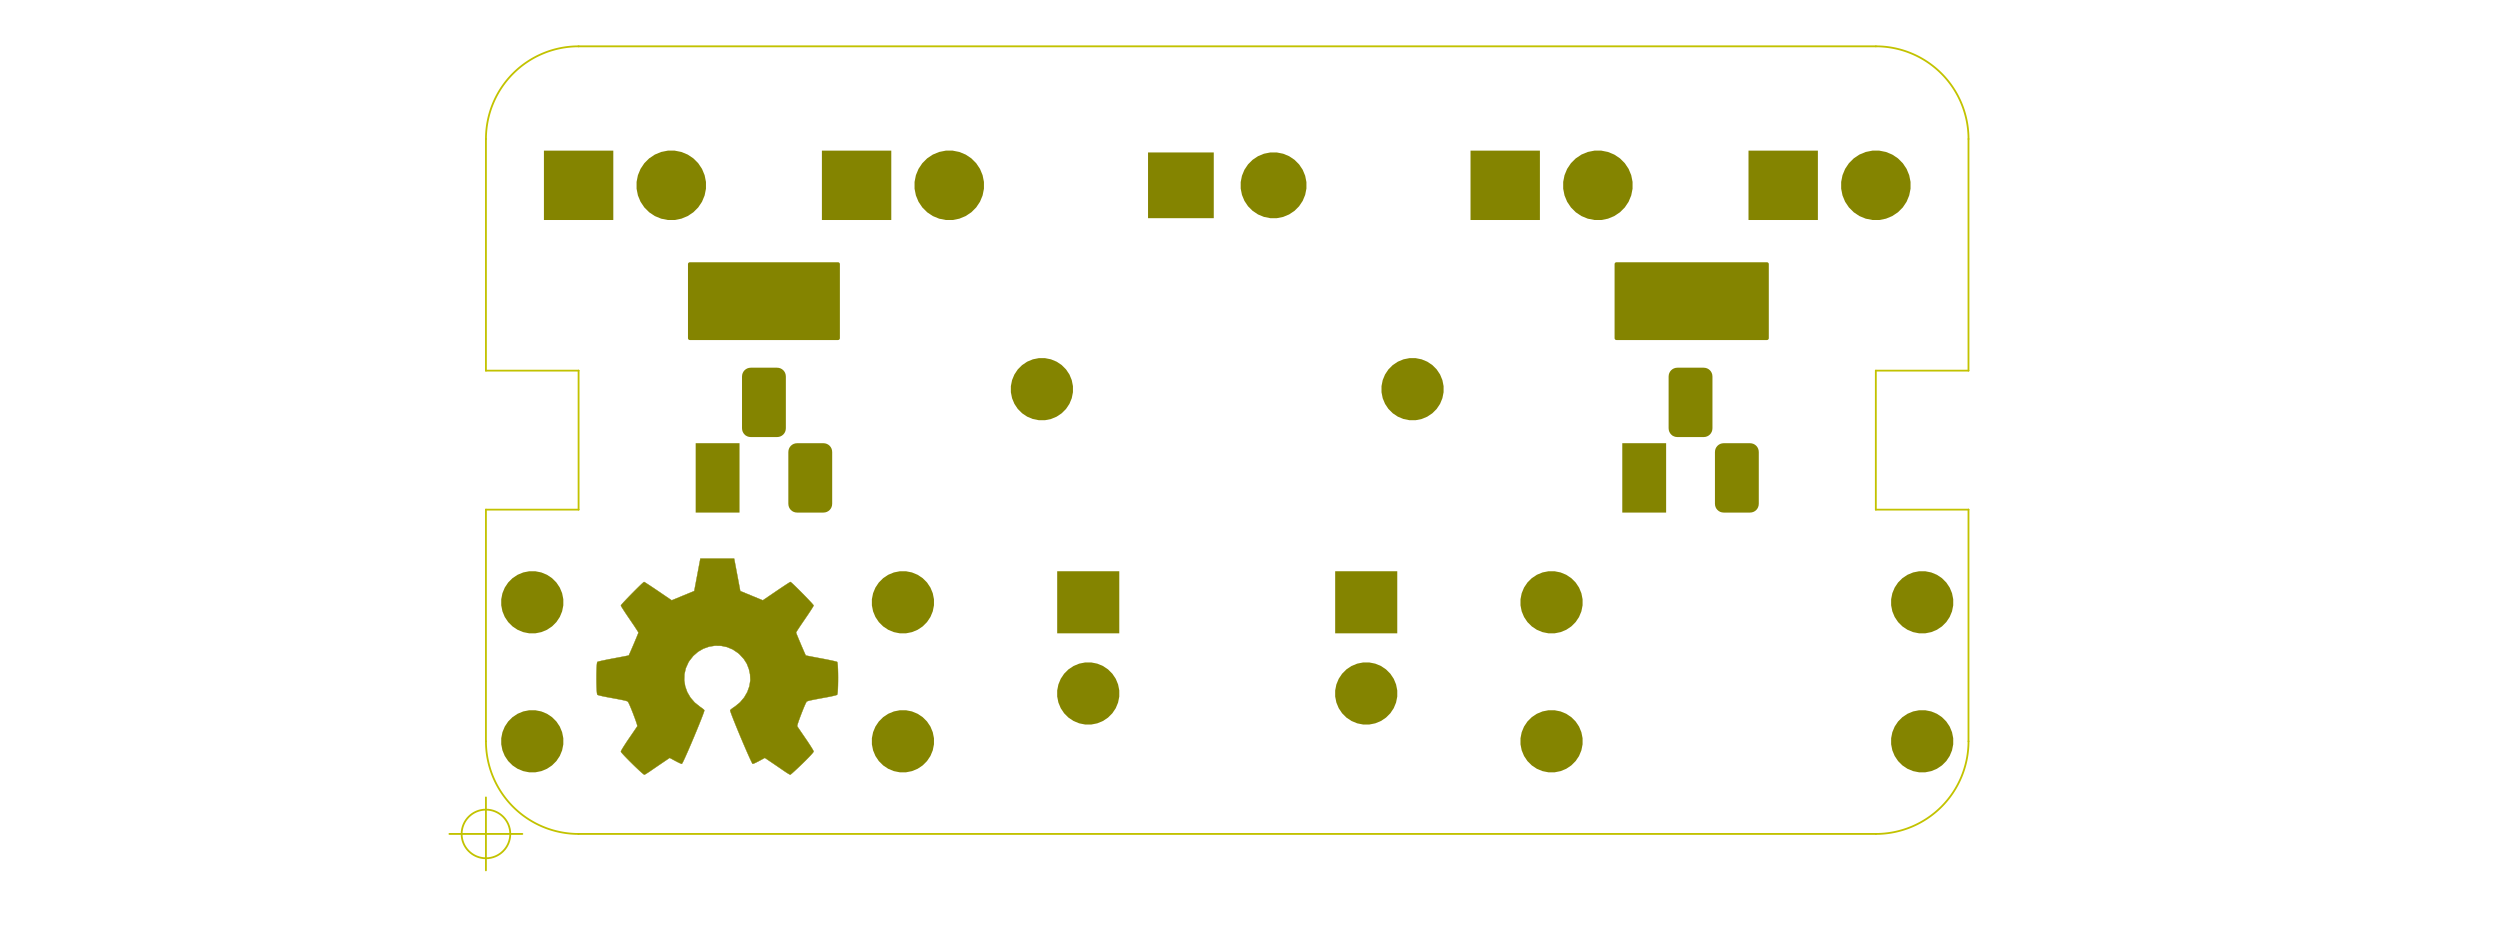 <?xml version="1.0" standalone="no"?>
 <!DOCTYPE svg PUBLIC "-//W3C//DTD SVG 1.1//EN" 
 "http://www.w3.org/Graphics/SVG/1.1/DTD/svg11.dtd"> 
<svg
  xmlns:svg="http://www.w3.org/2000/svg"
  xmlns="http://www.w3.org/2000/svg"
  xmlns:xlink="http://www.w3.org/1999/xlink"
  version="1.1"
  width="6.853cm" height="2.54cm" viewBox="0 0 26980 10000">
<title>SVG Picture created as C-B_Mask.svg date 2020/07/03 20:33:56 </title>
  <desc>Picture generated by PCBNEW </desc>
<g style="fill:#000000; fill-opacity:1;stroke:#000000; stroke-opacity:1;
stroke-linecap:round; stroke-linejoin:round;"
 transform="translate(0 0) scale(1 1)">
</g>
<g style="fill:#000000; fill-opacity:0.0; 
stroke:#000000; stroke-width:-0; stroke-opacity:1; 
stroke-linecap:round; stroke-linejoin:round;">
</g>
<g style="fill:#848400; fill-opacity:0.0; 
stroke:#848400; stroke-width:-0; stroke-opacity:1; 
stroke-linecap:round; stroke-linejoin:round;">
</g>
<g style="fill:#848400; fill-opacity:0.0; 
stroke:#848400; stroke-width:39.37; stroke-opacity:1; 
stroke-linecap:round; stroke-linejoin:round;">
</g>
<g style="fill:#848400; fill-opacity:1.0; 
stroke:#848400; stroke-width:39.37; stroke-opacity:1; 
stroke-linecap:round; stroke-linejoin:round;">
<path style="fill:#848400; fill-opacity:1.0; 
stroke:#848400; stroke-width:39.37; stroke-opacity:1; 
stroke-linecap:round; stroke-linejoin:round;fill-rule:evenodd;"
d="M 9044.28,3650
7444.28,3650
7444.28,2850
9044.28,2850
Z" /> 
<path style="fill:#848400; fill-opacity:1.0; 
stroke:#848400; stroke-width:39.37; stroke-opacity:1; 
stroke-linecap:round; stroke-linejoin:round;fill-rule:evenodd;"
d="M 19069.3,3650
17444.3,3650
17444.3,2850
19069.3,2850
Z" /> 
</g>
<g style="fill:#848400; fill-opacity:1.0; 
stroke:#848400; stroke-width:3.937; stroke-opacity:1; 
stroke-linecap:round; stroke-linejoin:round;">
<path style="fill:#848400; fill-opacity:1.0; 
stroke:#848400; stroke-width:3.937; stroke-opacity:1; 
stroke-linecap:round; stroke-linejoin:round;fill-rule:evenodd;"
d="M 7525.46,6203.52
7492.46,6378.56
7370.69,6428.76
7248.93,6478.96
7102.85,6379.62
7061.94,6351.97
7024.96,6327.27
6993.63,6306.67
6969.69,6291.28
6954.85,6282.24
6950.81,6280.29
6943.53,6285.31
6927.97,6299.17
6905.89,6320.1
6879.01,6346.35
6849.09,6376.12
6817.87,6407.67
6787.09,6439.2
6758.49,6468.96
6733.83,6495.18
6714.83,6516.07
6703.25,6529.88
6700.49,6534.5
6704.47,6543.02
6715.64,6561.68
6732.81,6588.66
6754.83,6622.13
6780.5,6660.27
6795.38,6682.03
6822.49,6721.75
6846.59,6757.6
6866.5,6787.78
6881.04,6810.52
6889.06,6824.03
6890.27,6826.87
6887.54,6834.94
6880.09,6853.75
6869.05,6880.64
6855.55,6912.99
6840.7,6948.14
6825.63,6983.45
6811.46,7016.27
6799.32,7043.97
6790.33,7063.9
6785.61,7073.41
6785.34,7073.79
6777.93,7075.6
6758.21,7079.66
6728.22,7085.55
6690,7092.87
6645.6,7101.24
6619.7,7106.07
6572.25,7115.1
6529.4,7123.7
6493.31,7131.39
6466.14,7137.7
6450.07,7142.16
6446.84,7143.57
6443.67,7153.15
6441.12,7174.79
6439.18,7205.95
6437.84,7244.1
6437.11,7286.73
6436.98,7331.29
6437.46,7375.25
6438.54,7416.09
6440.21,7451.28
6442.49,7478.28
6445.36,7494.57
6447.08,7497.96
6457.37,7502.02
6479.17,7507.83
6509.59,7514.71
6545.77,7521.96
6558.39,7524.31
6619.27,7535.46
6667.36,7544.44
6704.25,7551.61
6731.53,7557.32
6750.79,7561.93
6763.61,7565.79
6771.59,7569.27
6776.32,7572.73
6776.98,7573.41
6783.58,7584.4
6793.65,7605.79
6806.18,7634.95
6820.16,7669.28
6834.6,7706.14
6848.49,7742.93
6860.82,7777.03
6870.58,7805.8
6876.78,7826.64
6878.4,7836.93
6878.27,7837.29
6872.77,7845.7
6860.3,7864.21
6842.16,7890.88
6819.67,7923.79
6794.14,7961.02
6786.86,7971.6
6760.94,8009.95
6738.12,8044.95
6719.66,8074.57
6706.8,8096.82
6700.78,8109.68
6700.49,8111.26
6705.54,8119.56
6719.52,8136.01
6740.62,8158.84
6767.05,8186.27
6797,8216.55
6828.69,8247.91
6860.31,8278.57
6890.07,8306.77
6916.17,8330.74
6936.81,8348.71
6950.21,8358.92
6953.91,8360.58
6962.53,8356.66
6980.19,8346.07
7004,8330.6
7022.32,8318.16
7055.51,8295.31
7094.82,8268.42
7134.25,8241.57
7155.45,8227.19
7227.21,8178.66
7287.44,8211.23
7314.88,8225.5
7338.21,8236.59
7354,8242.91
7358.02,8243.79
7362.85,8237.29
7372.39,8218.93
7385.91,8190.4
7402.71,8153.39
7422.08,8109.6
7443.3,8060.71
7465.67,8008.44
7488.46,7954.46
7510.98,7900.47
7532.5,7848.17
7552.32,7799.25
7569.72,7755.4
7584,7718.32
7594.44,7689.7
7600.32,7671.24
7601.27,7664.89
7593.77,7656.81
7577.34,7643.67
7555.42,7628.23
7553.58,7627.01
7496.93,7581.66
7451.26,7528.76
7416.95,7469.99
7394.4,7407.05
7384.01,7341.63
7386.18,7275.41
7401.29,7210.1
7429.76,7147.38
7438.13,7133.66
7481.69,7078.24
7533.14,7033.75
7590.71,7000.39
7652.63,6978.42
7717.09,6968.06
7782.34,6969.54
7846.58,6983.09
7908.04,7008.95
7964.92,7047.34
7982.52,7062.92
8027.31,7111.69
8059.94,7163.04
8082.33,7220.6
8094.8,7277.59
8097.88,7341.68
8087.61,7406.08
8065.05,7468.62
8031.23,7527.13
7987.2,7579.42
7934,7623.33
7927.01,7627.96
7904.85,7643.11
7888.01,7656.25
7879.96,7664.63
7879.85,7664.89
7881.57,7673.96
7888.43,7694.55
7899.69,7724.96
7914.65,7763.49
7932.6,7808.46
7952.82,7858.17
7974.61,7910.93
7997.25,7965.05
8020.03,8018.82
8042.24,8070.57
8063.16,8118.58
8082.08,8161.18
8098.3,8196.67
8111.09,8223.36
8119.76,8239.54
8123.24,8243.79
8133.9,8240.48
8153.85,8231.6
8179.64,8218.75
8193.83,8211.23
8254.06,8178.66
8325.81,8227.19
8362.44,8252.06
8402.54,8279.42
8440.12,8305.18
8458.95,8318.16
8485.42,8335.93
8507.84,8350.02
8523.28,8358.64
8528.29,8360.46
8535.59,8355.55
8551.74,8341.83
8575.18,8320.74
8604.34,8293.69
8637.65,8262.12
8658.72,8241.84
8695.59,8205.62
8727.45,8173.23
8753.01,8146.04
8771,8125.45
8780.11,8112.84
8780.99,8110.28
8776.93,8100.55
8765.71,8080.87
8748.59,8053.23
8726.79,8019.64
8701.57,7982.07
8694.4,7971.6
8668.27,7933.53
8644.82,7899.26
8625.38,7870.71
8611.24,7849.8
8603.72,7838.47
8603,7837.29
8604.08,7828.26
8609.85,7808.4
8619.29,7780.33
8631.39,7746.67
8645.17,7710.04
8659.59,7673.06
8673.68,7638.35
8686.41,7608.52
8696.78,7586.19
8703.79,7573.99
8704.28,7573.41
8708.57,7569.92
8715.81,7566.47
8727.59,7562.71
8745.5,7558.27
8771.14,7552.79
8806.08,7545.93
8851.92,7537.32
8910.24,7526.61
8922.87,7524.31
8960.3,7517.08
8992.93,7510
9017.88,7503.77
9032.26,7499.06
9034.19,7497.96
9037.36,7488.22
9039.95,7466.45
9041.93,7435.19
9043.32,7396.97
9044.11,7354.31
9044.3,7309.74
9043.88,7265.8
9042.86,7225.01
9041.23,7189.91
9038.99,7163.02
9036.14,7146.88
9034.43,7143.57
9024.87,7140.24
9003.11,7134.82
8971.31,7127.78
8931.65,7119.59
8886.28,7110.72
8861.57,7106.07
8814.67,7097.3
8772.85,7089.36
8738.15,7082.64
8712.61,7077.55
8698.29,7074.47
8695.93,7073.79
8691.94,7066.1
8683.52,7047.58
8671.78,7020.87
8657.84,6988.62
8642.84,6953.48
8627.89,6918.08
8614.11,6885.09
8602.63,6857.14
8594.57,6836.89
8591.06,6826.97
8591,6826.53
8594.98,6818.71
8606.14,6800.7
8623.31,6774.3
8645.31,6741.29
8670.97,6703.47
8685.89,6681.75
8713.07,6641.92
8737.21,6605.76
8757.14,6575.1
8771.67,6551.76
8779.63,6537.58
8780.78,6534.4
8775.84,6527
8762.18,6511.2
8741.55,6488.78
8715.69,6461.49
8686.35,6431.11
8655.27,6399.42
8624.2,6368.17
8594.87,6339.15
8569.04,6314.11
8548.45,6294.84
8534.85,6283.09
8530.3,6280.29
8522.89,6284.23
8505.16,6295.31
8478.84,6312.38
8445.66,6334.34
8407.33,6360.04
8378.42,6379.62
8232.34,6478.96
7988.81,6378.56
7955.81,6203.52
7922.81,6028.47
7558.46,6028.47
Z" /> 
</g>
<g style="fill:#848400; fill-opacity:1.0; 
stroke:#848400; stroke-width:0; stroke-opacity:1; 
stroke-linecap:round; stroke-linejoin:round;">
<path style="fill:#848400; fill-opacity:1.0; 
stroke:#848400; stroke-width:0; stroke-opacity:1; 
stroke-linecap:round; stroke-linejoin:round;fill-rule:evenodd;"
d="M 20842,7677.84
20903,7703.09
20957.9,7739.76
21004.5,7786.42
21041.2,7841.3
21066.4,7902.27
21079.3,7967
21079.3,8033
21066.4,8097.73
21041.2,8158.7
21004.5,8213.58
20957.9,8260.24
20903,8296.91
20842,8322.16
20777.3,8335.04
20711.3,8335.04
20646.6,8322.16
20585.6,8296.91
20530.7,8260.24
20484,8213.58
20447.4,8158.7
20422.1,8097.73
20409.2,8033
20409.2,7967
20422.1,7902.27
20447.4,7841.3
20484,7786.42
20530.7,7739.76
20585.6,7703.09
20646.6,7677.84
20711.3,7664.96
20777.3,7664.96
Z" /> 
<path style="fill:#848400; fill-opacity:1.0; 
stroke:#848400; stroke-width:0; stroke-opacity:1; 
stroke-linecap:round; stroke-linejoin:round;fill-rule:evenodd;"
d="M 16842,7677.84
16903,7703.09
16957.9,7739.76
17004.5,7786.42
17041.2,7841.3
17066.4,7902.27
17079.3,7967
17079.3,8033
17066.4,8097.73
17041.2,8158.7
17004.5,8213.58
16957.9,8260.24
16903,8296.91
16842,8322.16
16777.3,8335.04
16711.3,8335.04
16646.6,8322.16
16585.6,8296.91
16530.7,8260.24
16484,8213.58
16447.4,8158.7
16422.1,8097.73
16409.2,8033
16409.2,7967
16422.1,7902.27
16447.4,7841.3
16484,7786.42
16530.7,7739.76
16585.6,7703.09
16646.6,7677.84
16711.3,7664.96
16777.3,7664.96
Z" /> 
<path style="fill:#848400; fill-opacity:1.0; 
stroke:#848400; stroke-width:0; stroke-opacity:1; 
stroke-linecap:round; stroke-linejoin:round;fill-rule:evenodd;"
d="M 5842.01,7677.84
5902.98,7703.09
5957.86,7739.76
6004.52,7786.42
6041.19,7841.3
6066.45,7902.27
6079.32,7967
6079.32,8033
6066.45,8097.73
6041.19,8158.7
6004.52,8213.58
5957.86,8260.24
5902.98,8296.91
5842.01,8322.16
5777.28,8335.04
5711.28,8335.04
5646.55,8322.16
5585.58,8296.91
5530.71,8260.24
5484.04,8213.58
5447.37,8158.7
5422.12,8097.73
5409.24,8033
5409.24,7967
5422.12,7902.27
5447.37,7841.3
5484.04,7786.42
5530.71,7739.76
5585.58,7703.09
5646.55,7677.84
5711.28,7664.96
5777.28,7664.96
Z" /> 
<path style="fill:#848400; fill-opacity:1.0; 
stroke:#848400; stroke-width:0; stroke-opacity:1; 
stroke-linecap:round; stroke-linejoin:round;fill-rule:evenodd;"
d="M 9842.01,7677.84
9902.98,7703.09
9957.86,7739.76
10004.5,7786.42
10041.2,7841.3
10066.4,7902.27
10079.3,7967
10079.3,8033
10066.4,8097.73
10041.2,8158.7
10004.5,8213.58
9957.86,8260.24
9902.98,8296.91
9842.01,8322.16
9777.28,8335.04
9711.28,8335.04
9646.55,8322.16
9585.58,8296.91
9530.71,8260.24
9484.04,8213.58
9447.37,8158.7
9422.12,8097.73
9409.24,8033
9409.24,7967
9422.12,7902.27
9447.37,7841.3
9484.04,7786.42
9530.71,7739.76
9585.58,7703.09
9646.55,7677.84
9711.28,7664.96
9777.28,7664.96
Z" /> 
<path style="fill:#848400; fill-opacity:1.0; 
stroke:#848400; stroke-width:0; stroke-opacity:1; 
stroke-linecap:round; stroke-linejoin:round;fill-rule:evenodd;"
d="M 11842,7162.09
11903,7187.34
11957.9,7224.01
12004.5,7270.68
12041.2,7325.55
12066.4,7386.52
12079.3,7451.25
12079.3,7517.25
12066.4,7581.98
12041.2,7642.95
12004.5,7697.83
11957.9,7744.49
11903,7781.16
11842,7806.42
11777.3,7819.29
11711.3,7819.29
11646.6,7806.42
11585.6,7781.16
11530.7,7744.49
11484,7697.83
11447.4,7642.95
11422.1,7581.98
11409.2,7517.25
11409.2,7451.25
11422.1,7386.52
11447.4,7325.55
11484,7270.68
11530.7,7224.01
11585.6,7187.34
11646.6,7162.09
11711.3,7149.21
11777.3,7149.21
Z" /> 
<path style="fill:#848400; fill-opacity:1.0; 
stroke:#848400; stroke-width:0; stroke-opacity:1; 
stroke-linecap:round; stroke-linejoin:round;fill-rule:evenodd;"
d="M 14842,7162.09
14903,7187.34
14957.9,7224.01
15004.5,7270.68
15041.2,7325.55
15066.4,7386.52
15079.3,7451.25
15079.3,7517.25
15066.4,7581.98
15041.2,7642.95
15004.5,7697.83
14957.9,7744.49
14903,7781.16
14842,7806.42
14777.3,7819.29
14711.3,7819.29
14646.6,7806.42
14585.6,7781.16
14530.7,7744.49
14484,7697.83
14447.4,7642.95
14422.1,7581.98
14409.2,7517.25
14409.2,7451.25
14422.1,7386.52
14447.4,7325.55
14484,7270.68
14530.7,7224.01
14585.6,7187.34
14646.6,7162.09
14711.3,7149.21
14777.3,7149.21
Z" /> 
<path style="fill:#848400; fill-opacity:1.0; 
stroke:#848400; stroke-width:0; stroke-opacity:1; 
stroke-linecap:round; stroke-linejoin:round;fill-rule:evenodd;"
d="M 16842,6177.84
16903,6203.09
16957.9,6239.76
17004.5,6286.42
17041.2,6341.3
17066.4,6402.27
17079.3,6467
17079.3,6533
17066.4,6597.73
17041.2,6658.7
17004.5,6713.58
16957.9,6760.24
16903,6796.91
16842,6822.16
16777.3,6835.04
16711.3,6835.04
16646.6,6822.16
16585.6,6796.91
16530.7,6760.24
16484,6713.58
16447.4,6658.7
16422.1,6597.73
16409.2,6533
16409.2,6467
16422.1,6402.27
16447.4,6341.3
16484,6286.42
16530.7,6239.76
16585.6,6203.09
16646.6,6177.84
16711.3,6164.96
16777.3,6164.96
Z" /> 
<path style="fill:#848400; fill-opacity:1.0; 
stroke:#848400; stroke-width:0; stroke-opacity:1; 
stroke-linecap:round; stroke-linejoin:round;fill-rule:evenodd;"
d="M 12079.3,6835.04
11409.2,6835.04
11409.2,6164.96
12079.3,6164.96
Z" /> 
<path style="fill:#848400; fill-opacity:1.0; 
stroke:#848400; stroke-width:0; stroke-opacity:1; 
stroke-linecap:round; stroke-linejoin:round;fill-rule:evenodd;"
d="M 15079.3,6835.04
14409.2,6835.04
14409.2,6164.96
15079.3,6164.96
Z" /> 
<path style="fill:#848400; fill-opacity:1.0; 
stroke:#848400; stroke-width:0; stroke-opacity:1; 
stroke-linecap:round; stroke-linejoin:round;fill-rule:evenodd;"
d="M 20842,6177.84
20903,6203.09
20957.9,6239.76
21004.5,6286.42
21041.2,6341.3
21066.4,6402.27
21079.3,6467
21079.3,6533
21066.4,6597.73
21041.2,6658.7
21004.5,6713.58
20957.9,6760.24
20903,6796.91
20842,6822.16
20777.3,6835.04
20711.3,6835.04
20646.6,6822.16
20585.6,6796.91
20530.7,6760.24
20484,6713.58
20447.4,6658.7
20422.1,6597.73
20409.2,6533
20409.2,6467
20422.1,6402.27
20447.4,6341.3
20484,6286.42
20530.7,6239.76
20585.6,6203.09
20646.6,6177.84
20711.3,6164.96
20777.3,6164.96
Z" /> 
<path style="fill:#848400; fill-opacity:1.0; 
stroke:#848400; stroke-width:0; stroke-opacity:1; 
stroke-linecap:round; stroke-linejoin:round;fill-rule:evenodd;"
d="M 9842.01,6177.84
9902.98,6203.09
9957.86,6239.76
10004.5,6286.42
10041.2,6341.3
10066.4,6402.27
10079.3,6467
10079.3,6533
10066.4,6597.73
10041.2,6658.7
10004.5,6713.58
9957.86,6760.24
9902.98,6796.91
9842.01,6822.16
9777.28,6835.04
9711.28,6835.04
9646.55,6822.16
9585.58,6796.91
9530.71,6760.24
9484.04,6713.58
9447.37,6658.7
9422.12,6597.73
9409.24,6533
9409.24,6467
9422.12,6402.27
9447.37,6341.3
9484.04,6286.42
9530.71,6239.76
9585.58,6203.09
9646.55,6177.84
9711.28,6164.96
9777.28,6164.96
Z" /> 
<path style="fill:#848400; fill-opacity:1.0; 
stroke:#848400; stroke-width:0; stroke-opacity:1; 
stroke-linecap:round; stroke-linejoin:round;fill-rule:evenodd;"
d="M 5842.01,6177.84
5902.98,6203.09
5957.86,6239.76
6004.52,6286.42
6041.19,6341.3
6066.45,6402.27
6079.32,6467
6079.32,6533
6066.45,6597.73
6041.19,6658.7
6004.52,6713.58
5957.86,6760.24
5902.98,6796.91
5842.01,6822.16
5777.28,6835.04
5711.28,6835.04
5646.55,6822.16
5585.58,6796.91
5530.71,6760.24
5484.04,6713.58
5447.37,6658.7
5422.12,6597.73
5409.24,6533
5409.24,6467
5422.12,6402.27
5447.37,6341.3
5484.04,6286.42
5530.71,6239.76
5585.58,6203.09
5646.55,6177.84
5711.28,6164.96
5777.28,6164.96
Z" /> 
<path style="fill:#848400; fill-opacity:1.0; 
stroke:#848400; stroke-width:0; stroke-opacity:1; 
stroke-linecap:round; stroke-linejoin:round;fill-rule:evenodd;"
d="M 7980.9,5531.89
7507.67,5531.89
7507.67,4783.07
7980.9,4783.07
Z" /> 
<path style="fill:#848400; fill-opacity:1.0; 
stroke:#848400; stroke-width:0; stroke-opacity:1; 
stroke-linecap:round; stroke-linejoin:round;fill-rule:evenodd;"
d="M 8905.43,4785.1
8922.96,4790.42
8939.12,4799.06
8953.28,4810.68
8964.91,4824.85
8973.54,4841.01
8978.86,4858.54
8980.9,4879.19
8980.9,5435.77
8978.86,5456.42
8973.54,5473.95
8964.91,5490.11
8953.28,5504.28
8939.12,5515.9
8922.96,5524.54
8905.43,5529.86
8884.78,5531.89
8603.79,5531.89
8583.13,5529.86
8565.6,5524.54
8549.44,5515.9
8535.28,5504.28
8523.66,5490.11
8515.02,5473.95
8509.7,5456.42
8507.67,5435.77
8507.67,4879.19
8509.7,4858.54
8515.02,4841.01
8523.66,4824.85
8535.28,4810.68
8549.44,4799.06
8565.6,4790.42
8583.13,4785.1
8603.79,4783.07
8884.78,4783.07
Z" /> 
<path style="fill:#848400; fill-opacity:1.0; 
stroke:#848400; stroke-width:0; stroke-opacity:1; 
stroke-linecap:round; stroke-linejoin:round;fill-rule:evenodd;"
d="M 17980.9,5531.89
17507.7,5531.89
17507.7,4783.07
17980.9,4783.07
Z" /> 
<path style="fill:#848400; fill-opacity:1.0; 
stroke:#848400; stroke-width:0; stroke-opacity:1; 
stroke-linecap:round; stroke-linejoin:round;fill-rule:evenodd;"
d="M 18905.4,4785.1
18923,4790.42
18939.1,4799.06
18953.3,4810.68
18964.9,4824.85
18973.5,4841.01
18978.9,4858.54
18980.9,4879.19
18980.9,5435.77
18978.9,5456.42
18973.5,5473.95
18964.9,5490.11
18953.3,5504.28
18939.1,5515.9
18923,5524.54
18905.4,5529.86
18884.8,5531.89
18603.8,5531.89
18583.1,5529.86
18565.6,5524.54
18549.4,5515.9
18535.3,5504.28
18523.7,5490.11
18515,5473.95
18509.7,5456.42
18507.7,5435.77
18507.7,4879.19
18509.7,4858.54
18515,4841.01
18523.7,4824.85
18535.3,4810.68
18549.4,4799.06
18565.6,4790.42
18583.1,4785.1
18603.8,4783.07
18884.8,4783.07
Z" /> 
<path style="fill:#848400; fill-opacity:1.0; 
stroke:#848400; stroke-width:0; stroke-opacity:1; 
stroke-linecap:round; stroke-linejoin:round;fill-rule:evenodd;"
d="M 8405.43,3970.14
8422.96,3975.46
8439.12,3984.1
8453.28,3995.72
8464.91,4009.89
8473.54,4026.05
8478.86,4043.58
8480.9,4064.23
8480.9,4620.81
8478.86,4641.46
8473.54,4658.99
8464.91,4675.15
8453.28,4689.32
8439.12,4700.94
8422.96,4709.58
8405.43,4714.9
8384.78,4716.93
8103.79,4716.93
8083.13,4714.9
8065.6,4709.58
8053.31,4703
8047.56,4700.62
8043.2,4695.82
8035.28,4689.32
8023.66,4675.15
8015.02,4658.99
8009.7,4641.46
8007.67,4620.81
8007.67,4064.23
8009.7,4043.58
8015.02,4026.05
8023.66,4009.89
8035.28,3995.72
8049.44,3984.1
8065.6,3975.46
8083.13,3970.14
8103.79,3968.11
8384.78,3968.11
Z" /> 
<path style="fill:#848400; fill-opacity:1.0; 
stroke:#848400; stroke-width:0; stroke-opacity:1; 
stroke-linecap:round; stroke-linejoin:round;fill-rule:evenodd;"
d="M 18405.4,3970.14
18423,3975.46
18439.1,3984.1
18453.3,3995.72
18464.9,4009.89
18473.5,4026.05
18478.9,4043.58
18480.9,4064.23
18480.9,4620.81
18478.9,4641.46
18473.5,4658.99
18464.9,4675.15
18453.3,4689.32
18439.1,4700.94
18423,4709.58
18405.4,4714.9
18384.8,4716.93
18103.8,4716.93
18083.1,4714.9
18065.6,4709.58
18053.3,4703
18047.6,4700.62
18043.2,4695.82
18035.3,4689.32
18023.7,4675.15
18015,4658.99
18009.7,4641.46
18007.7,4620.81
18007.7,4064.23
18009.7,4043.58
18015,4026.05
18023.7,4009.89
18035.3,3995.72
18049.4,3984.1
18065.6,3975.46
18083.1,3970.14
18103.8,3968.11
18384.8,3968.11
Z" /> 
<path style="fill:#848400; fill-opacity:1.0; 
stroke:#848400; stroke-width:0; stroke-opacity:1; 
stroke-linecap:round; stroke-linejoin:round;fill-rule:evenodd;"
d="M 15342,3877.84
15403,3903.09
15457.9,3939.76
15504.5,3986.42
15541.2,4041.3
15566.4,4102.27
15579.3,4167
15579.3,4233
15566.4,4297.73
15541.2,4358.7
15504.5,4413.58
15457.9,4460.24
15403,4496.91
15342,4522.16
15277.3,4535.04
15211.3,4535.04
15146.6,4522.16
15085.6,4496.91
15030.7,4460.24
14984,4413.58
14947.4,4358.7
14922.1,4297.73
14909.2,4233
14909.2,4167
14922.1,4102.27
14947.4,4041.3
14984,3986.42
15030.7,3939.76
15085.6,3903.09
15146.6,3877.84
15211.3,3864.96
15277.3,3864.96
Z" /> 
<path style="fill:#848400; fill-opacity:1.0; 
stroke:#848400; stroke-width:0; stroke-opacity:1; 
stroke-linecap:round; stroke-linejoin:round;fill-rule:evenodd;"
d="M 11342,3877.84
11403,3903.09
11457.9,3939.76
11504.5,3986.42
11541.2,4041.3
11566.4,4102.27
11579.3,4167
11579.3,4233
11566.4,4297.73
11541.2,4358.7
11504.5,4413.58
11457.9,4460.24
11403,4496.91
11342,4522.16
11277.3,4535.04
11211.3,4535.04
11146.6,4522.16
11085.6,4496.91
11030.7,4460.24
10984,4413.58
10947.4,4358.7
10922.1,4297.73
10909.2,4233
10909.2,4167
10922.1,4102.27
10947.4,4041.3
10984,3986.42
11030.7,3939.76
11085.6,3903.09
11146.6,3877.84
11211.3,3864.96
11277.3,3864.96
Z" /> 
<path style="fill:#848400; fill-opacity:1.0; 
stroke:#848400; stroke-width:0; stroke-opacity:1; 
stroke-linecap:round; stroke-linejoin:round;fill-rule:evenodd;"
d="M 8973.02,3565.35
7515.54,3565.35
7515.54,2934.65
8973.02,2934.65
Z" /> 
<path style="fill:#848400; fill-opacity:1.0; 
stroke:#848400; stroke-width:0; stroke-opacity:1; 
stroke-linecap:round; stroke-linejoin:round;fill-rule:evenodd;"
d="M 18984.8,3565.35
17527.4,3565.35
17527.4,2934.65
18984.8,2934.65
Z" /> 
<path style="fill:#848400; fill-opacity:1.0; 
stroke:#848400; stroke-width:0; stroke-opacity:1; 
stroke-linecap:round; stroke-linejoin:round;fill-rule:evenodd;"
d="M 19618.7,2374.41
18869.9,2374.41
18869.9,1625.59
19618.7,1625.59
Z" /> 
<path style="fill:#848400; fill-opacity:1.0; 
stroke:#848400; stroke-width:0; stroke-opacity:1; 
stroke-linecap:round; stroke-linejoin:round;fill-rule:evenodd;"
d="M 20353.5,1639.98
20421.6,1668.2
20421.6,1668.2
20483,1709.18
20535.1,1761.33
20535.1,1761.33
20576.1,1822.65
20604.3,1890.79
20618.7,1963.12
20618.7,2036.88
20604.3,2109.21
20576.1,2177.35
20576.1,2177.35
20535.1,2238.67
20483,2290.82
20452.1,2311.45
20421.6,2331.8
20353.5,2360.02
20281.2,2374.41
20207.4,2374.41
20135.1,2360.02
20066.9,2331.8
20036.5,2311.45
20005.6,2290.82
19953.5,2238.67
19912.5,2177.35
19912.5,2177.35
19884.3,2109.21
19869.9,2036.88
19869.9,1963.12
19884.3,1890.79
19912.5,1822.65
19953.5,1761.33
19953.5,1761.33
20005.6,1709.18
20066.9,1668.2
20066.9,1668.2
20135.1,1639.98
20207.4,1625.59
20281.2,1625.59
Z" /> 
<path style="fill:#848400; fill-opacity:1.0; 
stroke:#848400; stroke-width:0; stroke-opacity:1; 
stroke-linecap:round; stroke-linejoin:round;fill-rule:evenodd;"
d="M 17353.5,1639.98
17421.6,1668.2
17421.6,1668.2
17483,1709.18
17535.1,1761.33
17535.1,1761.33
17576.1,1822.65
17604.3,1890.79
17618.7,1963.12
17618.7,2036.88
17604.3,2109.21
17576.1,2177.35
17576.1,2177.35
17535.1,2238.67
17483,2290.82
17452.1,2311.45
17421.6,2331.8
17353.5,2360.02
17281.2,2374.41
17207.4,2374.41
17135.1,2360.02
17066.9,2331.8
17036.5,2311.45
17005.6,2290.82
16953.5,2238.67
16912.5,2177.35
16912.5,2177.35
16884.3,2109.21
16869.9,2036.88
16869.9,1963.12
16884.3,1890.79
16912.5,1822.65
16953.5,1761.33
16953.5,1761.33
17005.6,1709.18
17066.9,1668.2
17066.9,1668.2
17135.1,1639.98
17207.4,1625.59
17281.2,1625.59
Z" /> 
<path style="fill:#848400; fill-opacity:1.0; 
stroke:#848400; stroke-width:0; stroke-opacity:1; 
stroke-linecap:round; stroke-linejoin:round;fill-rule:evenodd;"
d="M 16618.7,2374.41
15869.9,2374.41
15869.9,1625.59
16618.7,1625.59
Z" /> 
<path style="fill:#848400; fill-opacity:1.0; 
stroke:#848400; stroke-width:0; stroke-opacity:1; 
stroke-linecap:round; stroke-linejoin:round;fill-rule:evenodd;"
d="M 10353.5,1639.98
10421.6,1668.2
10421.6,1668.2
10483,1709.18
10535.1,1761.33
10535.1,1761.33
10576.1,1822.65
10604.3,1890.79
10618.7,1963.12
10618.7,2036.88
10604.3,2109.21
10576.1,2177.35
10576.1,2177.35
10535.1,2238.67
10483,2290.82
10452.1,2311.45
10421.6,2331.8
10353.5,2360.02
10281.2,2374.41
10207.4,2374.41
10135.1,2360.02
10066.9,2331.8
10036.5,2311.45
10005.6,2290.82
9953.46,2238.67
9912.48,2177.35
9912.48,2177.35
9884.26,2109.21
9869.87,2036.88
9869.87,1963.12
9884.26,1890.79
9912.48,1822.65
9953.46,1761.33
9953.46,1761.33
10005.6,1709.18
10066.9,1668.2
10066.9,1668.2
10135.1,1639.98
10207.4,1625.59
10281.2,1625.59
Z" /> 
<path style="fill:#848400; fill-opacity:1.0; 
stroke:#848400; stroke-width:0; stroke-opacity:1; 
stroke-linecap:round; stroke-linejoin:round;fill-rule:evenodd;"
d="M 9618.69,2374.41
8869.87,2374.41
8869.87,1625.59
9618.69,1625.59
Z" /> 
<path style="fill:#848400; fill-opacity:1.0; 
stroke:#848400; stroke-width:0; stroke-opacity:1; 
stroke-linecap:round; stroke-linejoin:round;fill-rule:evenodd;"
d="M 7353.49,1639.98
7421.63,1668.2
7421.63,1668.2
7482.95,1709.18
7535.1,1761.33
7535.11,1761.33
7576.08,1822.65
7604.3,1890.79
7618.69,1963.12
7618.69,2036.88
7604.3,2109.21
7576.08,2177.35
7576.08,2177.35
7535.1,2238.67
7482.95,2290.82
7452.08,2311.45
7421.63,2331.8
7353.49,2360.02
7281.16,2374.41
7207.41,2374.41
7135.07,2360.02
7066.93,2331.8
7036.48,2311.45
7005.61,2290.82
6953.46,2238.67
6912.48,2177.35
6912.48,2177.35
6884.26,2109.21
6869.87,2036.88
6869.87,1963.12
6884.26,1890.79
6912.48,1822.65
6953.46,1761.33
6953.46,1761.33
7005.61,1709.18
7066.93,1668.2
7066.93,1668.2
7135.07,1639.98
7207.41,1625.59
7281.16,1625.59
Z" /> 
<path style="fill:#848400; fill-opacity:1.0; 
stroke:#848400; stroke-width:0; stroke-opacity:1; 
stroke-linecap:round; stroke-linejoin:round;fill-rule:evenodd;"
d="M 6618.69,2374.41
5869.87,2374.41
5869.87,1625.59
6618.69,1625.59
Z" /> 
<path style="fill:#848400; fill-opacity:1.0; 
stroke:#848400; stroke-width:0; stroke-opacity:1; 
stroke-linecap:round; stroke-linejoin:round;fill-rule:evenodd;"
d="M 13099,2354.72
12389.6,2354.72
12389.6,1645.28
13099,1645.28
Z" /> 
<path style="fill:#848400; fill-opacity:1.0; 
stroke:#848400; stroke-width:0; stroke-opacity:1; 
stroke-linecap:round; stroke-linejoin:round;fill-rule:evenodd;"
d="M 13789,1647.22
13847.8,1658.91
13912.3,1685.65
13970.4,1724.47
14019.8,1773.88
14058.6,1831.97
14085.4,1896.53
14099,1965.06
14099,2034.94
14085.4,2103.47
14058.6,2168.03
14019.8,2226.12
13970.4,2275.53
13912.3,2314.35
13847.8,2341.09
13789,2352.78
13779.2,2354.72
13709.3,2354.72
13699.6,2352.78
13640.8,2341.09
13576.3,2314.35
13518.2,2275.53
13468.7,2226.12
13429.9,2168.03
13403.2,2103.47
13389.6,2034.94
13389.6,1965.06
13403.2,1896.53
13429.9,1831.97
13468.7,1773.88
13518.2,1724.47
13576.3,1685.65
13640.8,1658.91
13699.6,1647.22
13709.3,1645.28
13779.2,1645.28
Z" /> 
</g>
<g style="fill:#000000; fill-opacity:1.0; 
stroke:#000000; stroke-width:0; stroke-opacity:1; 
stroke-linecap:round; stroke-linejoin:round;">
</g>
<g style="fill:#C2C200; fill-opacity:1.0; 
stroke:#C2C200; stroke-width:0; stroke-opacity:1; 
stroke-linecap:round; stroke-linejoin:round;">
</g>
<g style="fill:#C2C200; fill-opacity:0.0; 
stroke:#C2C200; stroke-width:19.685; stroke-opacity:1; 
stroke-linecap:round; stroke-linejoin:round;">
<circle cx="5244.28" cy="9000" r="262.467" /> 
<path d="M4850 9000
L5637 9000
" />
<path d="M5244 8606
L5244 9393
" />
<path d="M5244 4000
L5244 1500
" />
<path d="M6244 4000
L5244 4000
" />
<path d="M6244 5500
L6244 4000
" />
<path d="M5244 5500
L6244 5500
" />
<path d="M5244 8000
L5244 5500
" />
<path d="M21244 5500
L21244 8000
" />
<path d="M20244 5500
L21244 5500
" />
<path d="M20244 4000
L20244 5500
" />
<path d="M21244 4000
L20244 4000
" />
<path d="M21244 1500
L21244 4000
" />
<path d="M20244.3 9000 A1000 1000 0.0 0 0 21244.3 8000" />
<path d="M5244.28 8000 A1000 1000 0.0 0 0 6244.28 9000" />
<path d="M6244.28 500 A1000 1000 0.0 0 0 5244.28 1500" />
<path d="M21244.3 1500 A1000 1000 0.0 0 0 20244.3 500" />
<path d="M20244 9000
L6244 9000
" />
<path d="M6244 500
L20244 500
" />
<g >
</g>
<g >
</g>
<g >
</g>
<g >
</g>
<g >
</g>
<g >
</g>
<g >
</g>
<g >
</g>
<g >
</g>
<g >
</g>
<g >
</g>
<g >
</g>
<g >
</g>
<g >
</g>
<g >
</g>
<g >
</g>
<g >
</g>
<g >
</g>
<g >
</g>
</g> 
</svg>
